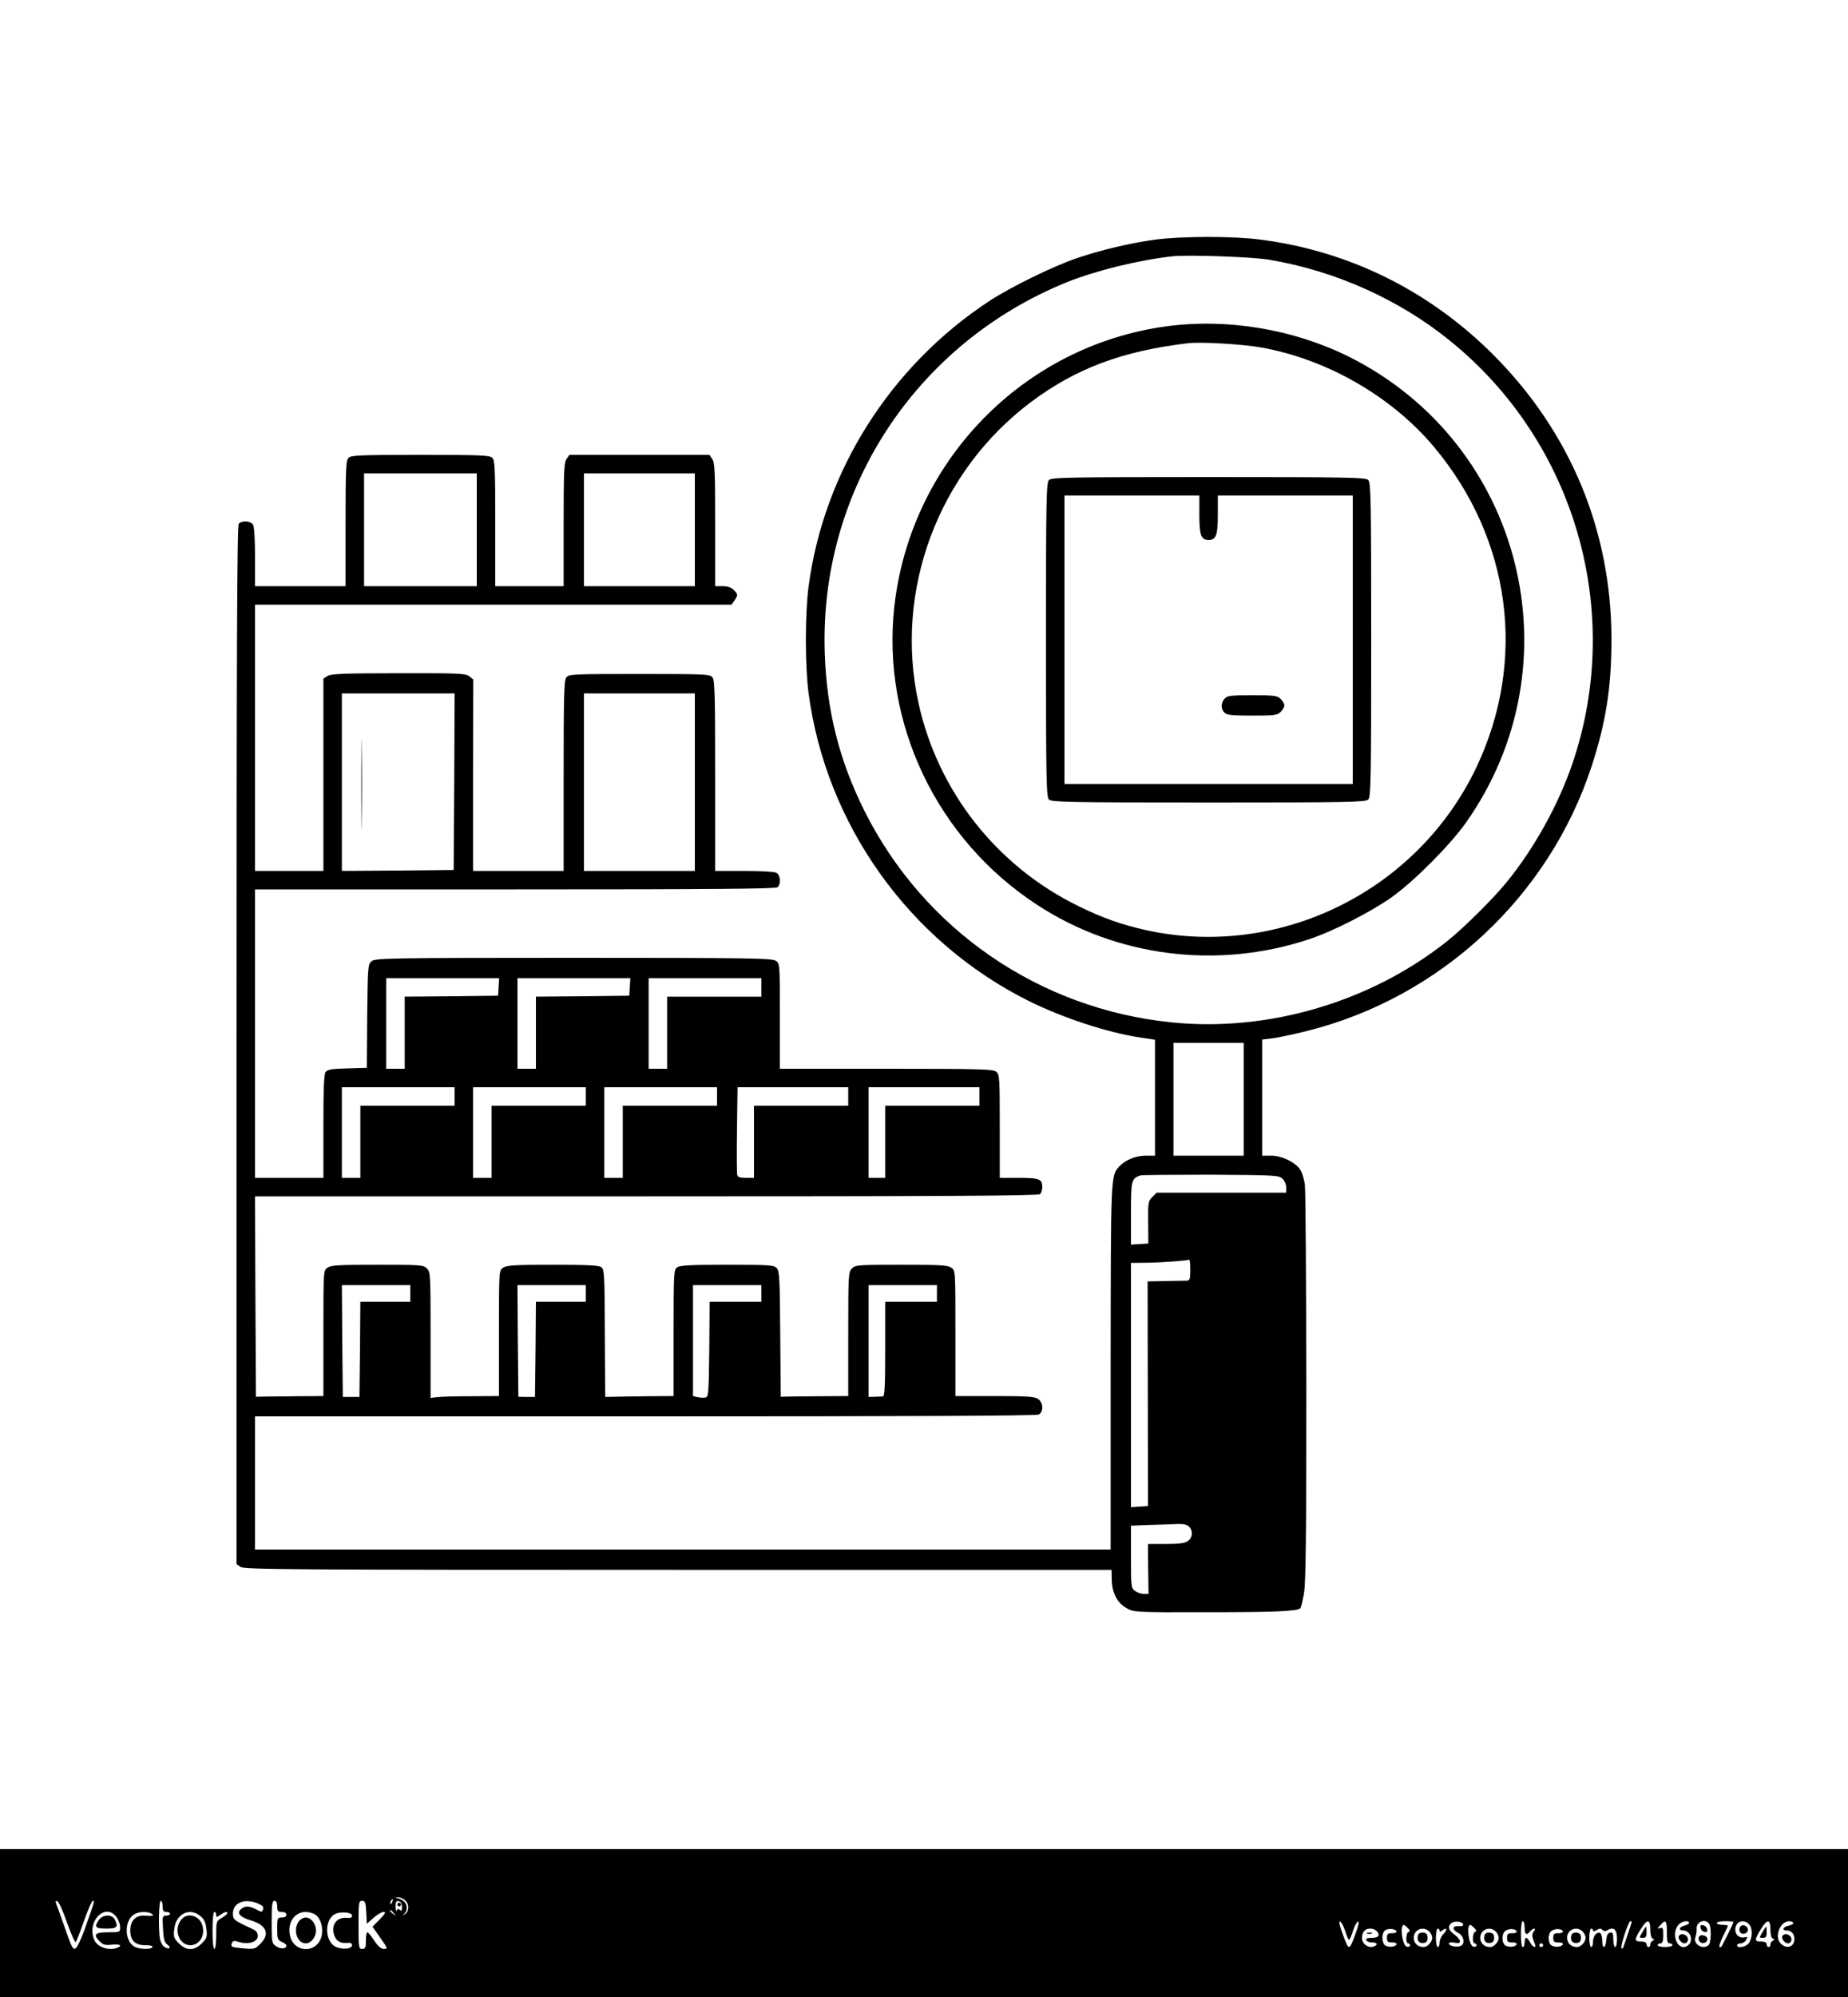 <?xml version="1.0" standalone="no"?>
<!DOCTYPE svg PUBLIC "-//W3C//DTD SVG 20010904//EN"
 "http://www.w3.org/TR/2001/REC-SVG-20010904/DTD/svg10.dtd">
<svg version="1.0" xmlns="http://www.w3.org/2000/svg"
 width="1000pt" height="1080pt" viewBox="0 0 1000 1080"
 preserveAspectRatio="xMidYMid meet">

<g transform="translate(0,1080) scale(0.1,-0.1)"
fill="#000000" stroke="none">
<path d="M6250 9504 c-133 -18 -297 -57 -425 -101 -129 -44 -355 -155 -470
-230 -536 -351 -898 -922 -980 -1548 -19 -150 -19 -421 0 -571 94 -713 544
-1344 1191 -1667 183 -91 425 -171 604 -198 l80 -12 0 -314 0 -313 -50 0 c-54
0 -112 -24 -143 -58 -47 -51 -46 -39 -47 -1084 l0 -988 -2315 0 -2315 0 0 360
0 360 2111 0 c1435 0 2116 3 2130 10 27 15 25 64 -3 84 -19 13 -59 16 -235 16
l-213 0 0 339 c0 340 0 340 -22 355 -19 14 -62 16 -270 16 -235 0 -249 -1
-268 -20 -19 -19 -20 -33 -20 -355 l0 -335 -155 -1 c-85 -1 -167 -1 -182 -2
l-28 -1 -3 339 c-2 298 -4 341 -19 357 -15 16 -37 18 -268 18 -201 0 -255 -3
-271 -14 -18 -14 -19 -29 -19 -355 l0 -341 -140 -1 c-77 -1 -160 -2 -185 -3
l-45 -1 -2 345 c-1 317 -3 345 -19 357 -13 10 -78 13 -264 13 -206 0 -249 -3
-268 -16 -22 -15 -22 -15 -22 -355 l0 -339 -147 -1 c-82 0 -165 -2 -185 -5
l-38 -4 0 340 c0 327 -1 341 -20 360 -19 19 -33 20 -268 20 -208 0 -251 -2
-270 -16 -22 -15 -22 -15 -22 -355 l0 -339 -142 -1 c-79 -1 -161 -2 -183 -2
l-40 -1 -3 542 -2 542 2118 0 c1634 0 2121 3 2130 12 7 7 12 24 12 38 0 44
-16 50 -127 50 l-103 0 0 278 c0 258 -1 280 -18 295 -17 15 -73 17 -595 17
l-577 0 0 284 c0 283 0 285 -22 300 -20 14 -141 16 -1094 16 -1000 0 -1074 -2
-1093 -18 -20 -16 -21 -27 -24 -297 l-2 -280 -105 -3 c-84 -2 -107 -6 -118
-19 -9 -13 -12 -88 -12 -295 l0 -278 -185 0 -185 0 0 780 0 780 1408 0 c1082
0 1411 3 1420 12 19 19 15 66 -7 78 -11 6 -87 10 -175 10 l-156 0 0 513 c0
427 -2 516 -14 533 -14 18 -30 19 -396 19 -366 0 -382 -1 -396 -19 -12 -17
-14 -106 -14 -533 l0 -513 -245 0 -245 0 0 517 1 518 -21 17 c-20 16 -54 18
-383 17 -300 0 -366 -3 -385 -15 l-22 -14 0 -520 0 -520 -185 0 -185 0 0 720
0 720 1289 0 1290 0 15 22 c20 29 20 34 -4 58 -13 13 -33 20 -60 20 l-40 0 0
333 c0 285 -2 336 -16 355 l-15 22 -379 0 -379 0 -15 -22 c-14 -19 -16 -70
-16 -355 l0 -333 -185 0 -185 0 0 339 c0 295 -2 342 -16 355 -13 14 -63 16
-389 16 -326 0 -376 -2 -389 -16 -14 -13 -16 -60 -16 -355 l0 -339 -245 0
-245 0 0 156 c0 88 -4 164 -10 175 -12 22 -59 26 -78 7 -9 -9 -12 -649 -12
-2819 l0 -2808 22 -15 c20 -14 261 -16 2368 -16 l2345 0 1 -55 c2 -71 30 -124
80 -152 39 -22 43 -23 439 -22 368 0 485 5 502 22 3 4 12 39 19 79 10 57 13
302 13 1113 -1 572 -4 1066 -8 1097 -4 32 -16 70 -27 85 -29 40 -99 73 -156
73 l-48 0 0 314 0 314 58 7 c31 4 116 22 187 40 721 181 1308 728 1538 1432
77 237 107 425 107 685 0 587 -222 1121 -639 1539 -347 347 -780 561 -1259
623 -152 20 -426 19 -572 0z m620 -109 c356 -60 701 -215 974 -436 679 -547
945 -1465 665 -2288 -76 -223 -209 -463 -358 -644 -68 -84 -229 -244 -314
-312 -413 -332 -973 -498 -1498 -444 -718 73 -1341 503 -1662 1145 -135 271
-203 538 -214 849 -31 880 490 1678 1313 2010 155 62 388 119 569 139 88 9
433 -3 525 -19z m-4290 -1460 l0 -305 -305 0 -305 0 0 305 0 305 305 0 305 0
0 -305z m1180 0 l0 -305 -300 0 -300 0 0 305 0 305 300 0 300 0 0 -305z
m-1302 -1362 l-3 -478 -302 -3 -303 -2 0 480 0 480 305 0 305 0 -2 -477z
m1302 -3 l0 -480 -300 0 -300 0 0 480 0 480 300 0 300 0 0 -480z m-1062 -1107
l-3 -48 -252 -3 -253 -2 0 -195 0 -195 -50 0 -50 0 0 245 0 245 306 0 305 0
-3 -47z m710 0 l-3 -48 -252 -3 -253 -2 0 -195 0 -195 -50 0 -50 0 0 245 0
245 306 0 305 0 -3 -47z m712 -3 l0 -50 -255 0 -255 0 0 -195 0 -195 -50 0
-50 0 0 245 0 245 305 0 305 0 0 -50z m2610 -605 l0 -305 -190 0 -190 0 0 305
0 305 190 0 190 0 0 -305z m-4270 15 l0 -50 -255 0 -255 0 0 -195 0 -195 -50
0 -50 0 0 245 0 245 305 0 305 0 0 -50z m710 0 l0 -50 -255 0 -255 0 0 -195 0
-195 -50 0 -50 0 0 245 0 245 305 0 305 0 0 -50z m710 0 l0 -50 -255 0 -255 0
0 -195 0 -195 -50 0 -50 0 0 245 0 245 305 0 305 0 0 -50z m710 0 l0 -50 -255
0 -255 0 0 -195 0 -195 -44 0 c-34 0 -45 4 -47 18 -2 9 -3 119 -1 245 l3 227
299 0 300 0 0 -50z m710 0 l0 -50 -255 0 -255 0 0 -195 0 -195 -45 0 -45 0 0
245 0 245 300 0 300 0 0 -50z m1639 -444 c12 -11 21 -31 21 -48 l0 -28 -350 0
-351 0 -24 -24 c-22 -22 -23 -30 -22 -137 l1 -114 -47 -3 -47 -3 0 169 c0 178
2 188 50 205 8 3 180 4 381 4 346 -2 368 -3 388 -21z m-500 -451 c1 -8 2 -28
2 -45 0 -47 -3 -56 -20 -56 -9 0 -60 -1 -113 -2 l-98 -2 1 -607 1 -608 -46 -3
-46 -3 0 660 0 661 93 1 c77 1 220 12 223 17 0 1 2 -5 3 -13z m-4219 -170 l0
-45 -135 0 -135 0 -2 -257 -3 -258 -45 0 -45 0 -3 303 -2 302 185 0 185 0 0
-45z m950 0 l0 -45 -135 0 -135 0 -2 -257 -3 -258 -45 0 -45 1 -3 302 -2 302
185 0 185 0 0 -45z m950 0 l0 -45 -140 0 -140 0 -2 -257 c-3 -241 -4 -258 -21
-261 -10 -2 -29 -1 -43 2 l-24 6 0 300 0 300 185 0 185 0 0 -45z m950 0 l0
-45 -140 0 -140 0 0 -255 c0 -197 -3 -255 -12 -257 -7 0 -28 -1 -45 -2 l-33
-1 0 303 0 302 185 0 185 0 0 -45z m1364 -1261 c23 -22 20 -60 -6 -78 -17 -12
-48 -16 -119 -16 l-97 0 1 -135 2 -135 -25 0 c-14 0 -36 7 -48 16 -21 15 -22
21 -22 184 l0 169 103 4 c56 1 123 4 149 5 31 1 52 -3 62 -14z"/>
<path d="M6310 9035 c-774 -106 -1380 -729 -1470 -1510 -72 -634 229 -1265
773 -1619 430 -281 974 -350 1469 -186 129 42 334 147 448 227 122 87 316 282
402 403 607 859 309 2049 -631 2520 -301 150 -661 210 -991 165z m519 -115
c353 -64 701 -264 929 -535 419 -498 506 -1156 231 -1735 -319 -671 -1068
-1039 -1789 -880 -133 30 -235 66 -365 130 -442 216 -761 622 -865 1099 -133
609 107 1250 608 1626 244 183 496 277 852 319 70 8 294 -5 399 -24z"/>
<path d="M5676 8204 c-14 -14 -16 -106 -16 -864 0 -758 2 -850 16 -864 14 -14
106 -16 864 -16 758 0 850 2 864 16 14 14 16 106 16 864 0 758 -2 850 -16 864
-14 14 -106 16 -864 16 -758 0 -850 -2 -864 -16z m814 -188 c0 -110 9 -136 50
-136 41 0 50 26 50 136 l0 104 365 0 365 0 0 -780 0 -780 -780 0 -780 0 0 780
0 780 365 0 365 0 0 -104z"/>
<path d="M6627 7022 c-21 -23 -22 -56 -1 -76 12 -13 41 -16 150 -16 121 0 136
2 154 20 11 11 20 27 20 35 0 8 -9 24 -20 35 -18 18 -33 20 -153 20 -117 0
-136 -2 -150 -18z"/>
<path d="M1955 6555 c0 -220 1 -309 2 -197 2 112 2 292 0 400 -1 108 -2 17 -2
-203z"/>
<path d="M0 400 l0 -400 5000 0 5000 0 0 400 0 400 -5000 0 -5000 0 0 -400z
m2192 123 c23 -20 23 -57 1 -74 -15 -11 -16 -11 -5 1 27 31 11 72 -33 83 -19
4 -19 5 -1 6 11 0 28 -6 38 -16z m-69 -8 c-3 -9 -8 -14 -10 -11 -3 3 -2 9 2
15 9 16 15 13 8 -4z m-1760 -114 c22 -61 43 -108 47 -104 4 4 24 56 45 116 21
59 42 107 47 107 11 0 9 -5 -42 -149 -23 -64 -44 -107 -53 -109 -15 -3 -17 0
-67 143 -15 44 -31 88 -36 99 -5 13 -3 17 6 14 8 -2 32 -55 53 -117z m517 89
c0 -23 4 -30 20 -30 11 0 20 -4 20 -10 0 -5 -10 -10 -21 -10 -20 0 -21 -4 -17
-71 3 -55 8 -74 23 -85 23 -17 14 -29 -13 -15 -11 6 -22 25 -26 42 -10 51 -7
209 4 209 6 0 10 -13 10 -30z m515 16 c25 -11 33 -19 29 -30 -7 -19 -5 -19
-40 -1 -36 18 -55 19 -78 2 -28 -21 -9 -45 49 -62 87 -25 108 -74 54 -127 -29
-29 -33 -30 -90 -25 -68 6 -72 8 -64 29 5 13 12 14 40 5 50 -15 100 1 100 33
0 16 -8 28 -25 36 -87 40 -105 51 -108 67 -14 70 53 106 133 73z m105 -16 c0
-25 4 -30 25 -30 16 0 25 -6 25 -15 0 -9 -9 -15 -25 -15 -24 0 -25 -3 -25 -60
0 -55 2 -62 25 -72 14 -6 25 -15 25 -20 0 -18 -31 -20 -55 -4 -24 16 -25 20
-25 131 0 96 3 115 15 115 10 0 15 -10 15 -30z m482 -32 l3 -62 36 32 c20 18
45 32 55 32 14 0 9 -9 -21 -40 l-39 -40 42 -60 c40 -57 41 -60 20 -60 -16 0
-32 14 -53 45 -16 25 -33 45 -37 45 -5 0 -8 -20 -8 -45 0 -38 -3 -45 -20 -45
-19 0 -20 7 -20 130 0 122 1 130 20 130 16 0 19 -8 22 -62z m193 30 c1 -20 -2
-24 -11 -17 -8 7 -14 6 -17 -3 -3 -7 -6 2 -6 20 -1 27 3 33 17 30 11 -2 17
-13 17 -30z m-44 -35 c13 -16 12 -17 -3 -4 -17 13 -22 21 -14 21 2 0 10 -8 17
-17z m-1502 -19 c12 -15 21 -40 21 -55 0 -29 0 -29 -65 -29 -72 0 -83 -12 -44
-51 17 -17 30 -20 65 -16 43 4 59 -5 28 -17 -45 -17 -106 3 -123 41 -45 98 56
206 118 127z m191 16 c17 -11 10 -13 -40 -10 -47 2 -75 -28 -75 -80 0 -55 26
-80 82 -80 27 0 42 -4 38 -10 -9 -15 -78 -12 -102 5 -50 35 -50 135 0 170 24
17 74 20 97 5z m265 -13 c20 -16 28 -35 32 -69 5 -42 3 -50 -25 -78 -41 -41
-83 -41 -124 0 -28 28 -30 36 -25 78 9 82 84 119 142 69z m85 7 c0 -14 2 -14
22 0 24 17 38 20 38 9 0 -5 -14 -16 -30 -25 -29 -17 -30 -19 -30 -93 0 -43 -4
-75 -10 -75 -6 0 -10 40 -10 100 0 60 4 100 10 100 6 0 10 -7 10 -16z m537 1
c30 -21 44 -75 32 -120 -25 -88 -143 -88 -168 0 -20 72 20 135 84 135 17 0 40
-7 52 -15z m198 -5 c0 -10 -8 -14 -27 -12 -58 6 -91 -42 -67 -100 11 -28 36
-40 74 -35 12 1 20 -4 20 -13 0 -19 -48 -25 -85 -10 -63 26 -68 148 -6 179 31
15 91 9 91 -9z m5374 -83 c8 -26 17 -47 21 -47 4 0 13 21 21 47 8 25 20 48 27
51 8 2 4 -19 -12 -63 -36 -99 -36 -99 -72 0 -16 44 -20 65 -12 63 7 -3 19 -26
27 -51z m638 36 c3 -8 -6 -11 -24 -10 -35 3 -37 -19 -3 -36 33 -16 40 -63 11
-72 -24 -7 -61 2 -61 15 0 5 14 7 30 4 22 -5 30 -3 30 8 0 8 -13 24 -30 36
-32 24 -37 41 -18 60 15 15 60 12 65 -5z m333 -18 c0 -37 10 -44 30 -20 7 8
17 15 22 15 6 0 5 -7 -2 -15 -12 -14 -11 -29 5 -67 11 -27 -10 -21 -25 7 -7
14 -17 25 -22 25 -4 0 -8 -11 -8 -25 0 -14 -4 -25 -10 -25 -6 0 -10 30 -10 70
0 40 4 70 10 70 6 0 10 -16 10 -35z m580 32 c0 -4 -34 -104 -45 -136 -3 -8 -8
-11 -11 -8 -8 7 38 147 48 147 4 0 8 -2 8 -3z m100 -41 c0 -26 5 -47 13 -50
10 -5 10 -7 0 -12 -7 -3 -13 -12 -13 -20 0 -8 -4 -14 -10 -14 -5 0 -10 7 -10
15 0 10 -10 15 -30 15 -37 0 -37 11 -2 66 35 57 52 57 52 0z m90 -16 c0 -47 3
-60 15 -60 8 0 15 -4 15 -10 0 -5 -18 -10 -40 -10 -22 0 -40 5 -40 10 0 6 7
10 15 10 11 0 15 12 15 45 0 38 -2 43 -17 38 -16 -6 -16 -4 1 15 29 34 36 27
36 -38z m120 51 c0 -5 -11 -12 -25 -15 -29 -7 -34 -26 -7 -26 39 0 58 -55 27
-80 -53 -44 -100 63 -49 114 17 17 54 22 54 7z m107 -3 c15 -19 13 -105 -2
-118 -33 -27 -86 8 -70 46 4 11 7 30 6 43 -4 36 44 57 66 29z m133 7 c0 -6
-60 -127 -66 -134 -2 -2 -7 -2 -10 1 -3 3 6 29 20 57 14 28 26 53 26 56 0 3
-13 5 -30 5 -16 0 -30 5 -30 10 0 6 20 10 45 10 25 0 45 -2 45 -5z m84 -11
c20 -20 20 -73 0 -102 -15 -22 -64 -31 -64 -12 0 6 9 10 20 10 10 0 24 9 29
19 9 16 8 18 -9 14 -26 -7 -50 13 -50 41 0 43 44 61 74 30z m116 -28 c0 -26 5
-47 13 -50 10 -5 10 -7 0 -12 -7 -3 -13 -12 -13 -20 0 -8 -4 -14 -10 -14 -5 0
-10 7 -10 15 0 10 -10 15 -30 15 -37 0 -37 7 -3 65 36 58 53 58 53 1z m124 35
c3 -5 -8 -11 -24 -15 -32 -6 -41 -26 -12 -26 24 0 42 -19 42 -45 0 -43 -39
-58 -72 -28 -39 35 -8 122 44 123 9 0 19 -4 22 -9z m-2086 -28 c12 -12 13 -18
4 -21 -14 -4 -17 -62 -2 -62 6 0 10 -5 10 -11 0 -6 -8 -9 -17 -7 -25 5 -40
118 -16 118 2 0 12 -8 21 -17z m360 0 c12 -12 13 -18 4 -21 -14 -4 -17 -62 -2
-62 6 0 10 -5 10 -11 0 -6 -8 -9 -17 -7 -25 5 -40 118 -16 118 2 0 12 -8 21
-17z m-530 -15 c23 -23 13 -38 -24 -38 -24 0 -34 -4 -31 -12 2 -7 16 -13 30
-13 30 1 36 -12 11 -22 -28 -11 -64 14 -64 45 0 33 16 52 45 52 12 0 26 -5 33
-12z m109 -3 c2 -6 -9 -11 -24 -10 -23 0 -28 -4 -28 -25 0 -21 5 -25 28 -25
15 1 26 -4 24 -10 -5 -15 -46 -18 -63 -5 -17 15 -18 62 -2 78 15 15 60 12 65
-3z m177 -1 c9 -8 16 -24 16 -34 0 -22 -26 -50 -46 -50 -32 0 -54 21 -54 50 0
45 52 66 84 34z m56 5 c0 -8 5 -7 15 1 24 20 29 4 6 -19 -12 -12 -21 -32 -21
-46 0 -14 -4 -25 -10 -25 -5 0 -10 23 -10 50 0 28 5 50 10 50 6 0 10 -5 10
-11z m304 -5 c9 -8 16 -24 16 -34 0 -22 -26 -50 -46 -50 -32 0 -54 21 -54 50
0 45 52 66 84 34z m113 1 c2 -6 -9 -11 -24 -10 -23 0 -28 -4 -28 -25 0 -21 5
-25 28 -25 15 1 26 -4 24 -10 -5 -15 -46 -18 -63 -5 -20 17 -18 67 4 79 20 13
54 10 59 -4z m250 0 c2 -6 -9 -11 -24 -10 -23 0 -28 -4 -28 -25 0 -21 5 -25
28 -25 15 1 26 -4 24 -10 -5 -15 -46 -18 -63 -5 -20 17 -18 67 4 79 20 13 54
10 59 -4z m107 -1 c9 -8 16 -24 16 -34 0 -22 -26 -50 -46 -50 -32 0 -54 21
-54 50 0 45 52 66 84 34z m56 6 c0 -6 8 -5 20 2 15 9 22 10 31 1 8 -8 16 -9
29 -1 32 20 50 3 50 -47 0 -25 -4 -45 -10 -45 -5 0 -10 18 -10 41 0 33 -3 40
-17 37 -13 -2 -19 -14 -21 -41 -4 -47 -22 -49 -22 -3 0 19 -5 38 -10 41 -18
11 -40 -15 -40 -46 0 -16 -4 -29 -10 -29 -5 0 -10 23 -10 50 0 28 5 50 10 50
6 0 10 -5 10 -10z m-270 -80 c0 -5 -4 -10 -10 -10 -5 0 -10 5 -10 10 0 6 5 10
10 10 6 0 10 -4 10 -10z"/>
<path d="M2150 500 c0 -5 5 -10 10 -10 6 0 10 5 10 10 0 6 -4 10 -10 10 -5 0
-10 -4 -10 -10z"/>
<path d="M536 418 c-28 -39 -21 -48 39 -48 59 0 67 9 45 51 -15 27 -64 25 -84
-3z"/>
<path d="M986 424 c-50 -50 -21 -144 44 -144 48 0 80 50 66 104 -13 53 -75 75
-110 40z"/>
<path d="M1616 408 c-32 -46 -8 -118 39 -118 28 0 55 34 55 70 0 36 -27 70
-55 70 -13 0 -31 -10 -39 -22z"/>
<path d="M8887 350 c-18 -29 -18 -30 2 -30 17 0 21 6 21 30 0 17 -1 30 -3 30
-1 0 -11 -13 -20 -30z"/>
<path d="M9085 330 c-8 -13 13 -40 30 -40 18 0 26 25 12 39 -14 14 -34 14 -42
1z"/>
<path d="M9202 374 c2 -11 11 -20 22 -22 13 -3 17 1 14 14 -2 11 -11 20 -22
22 -13 3 -17 -1 -14 -14z"/>
<path d="M9193 324 c-7 -20 11 -38 31 -31 23 9 20 34 -5 40 -13 3 -22 0 -26
-9z"/>
<path d="M9414 375 c-4 -9 -2 -21 4 -27 15 -15 44 -1 40 19 -4 23 -36 29 -44
8z"/>
<path d="M9537 350 c-18 -29 -18 -30 2 -30 17 0 21 6 21 30 0 17 -1 30 -3 30
-1 0 -11 -13 -20 -30z"/>
<path d="M9645 330 c-8 -13 13 -40 30 -40 18 0 26 25 12 39 -14 14 -34 14 -42
1z"/>
<path d="M7398 343 c6 -2 18 -2 25 0 6 3 1 5 -13 5 -14 0 -19 -2 -12 -5z"/>
<path d="M7674 336 c-10 -26 4 -48 28 -44 17 2 23 10 23 28 0 18 -6 26 -23 28
-13 2 -25 -3 -28 -12z"/>
<path d="M8034 336 c-10 -26 4 -48 28 -44 17 2 23 10 23 28 0 18 -6 26 -23 28
-13 2 -25 -3 -28 -12z"/>
<path d="M8504 336 c-10 -26 4 -48 28 -44 17 2 23 10 23 28 0 18 -6 26 -23 28
-13 2 -25 -3 -28 -12z"/>
</g>
</svg>
